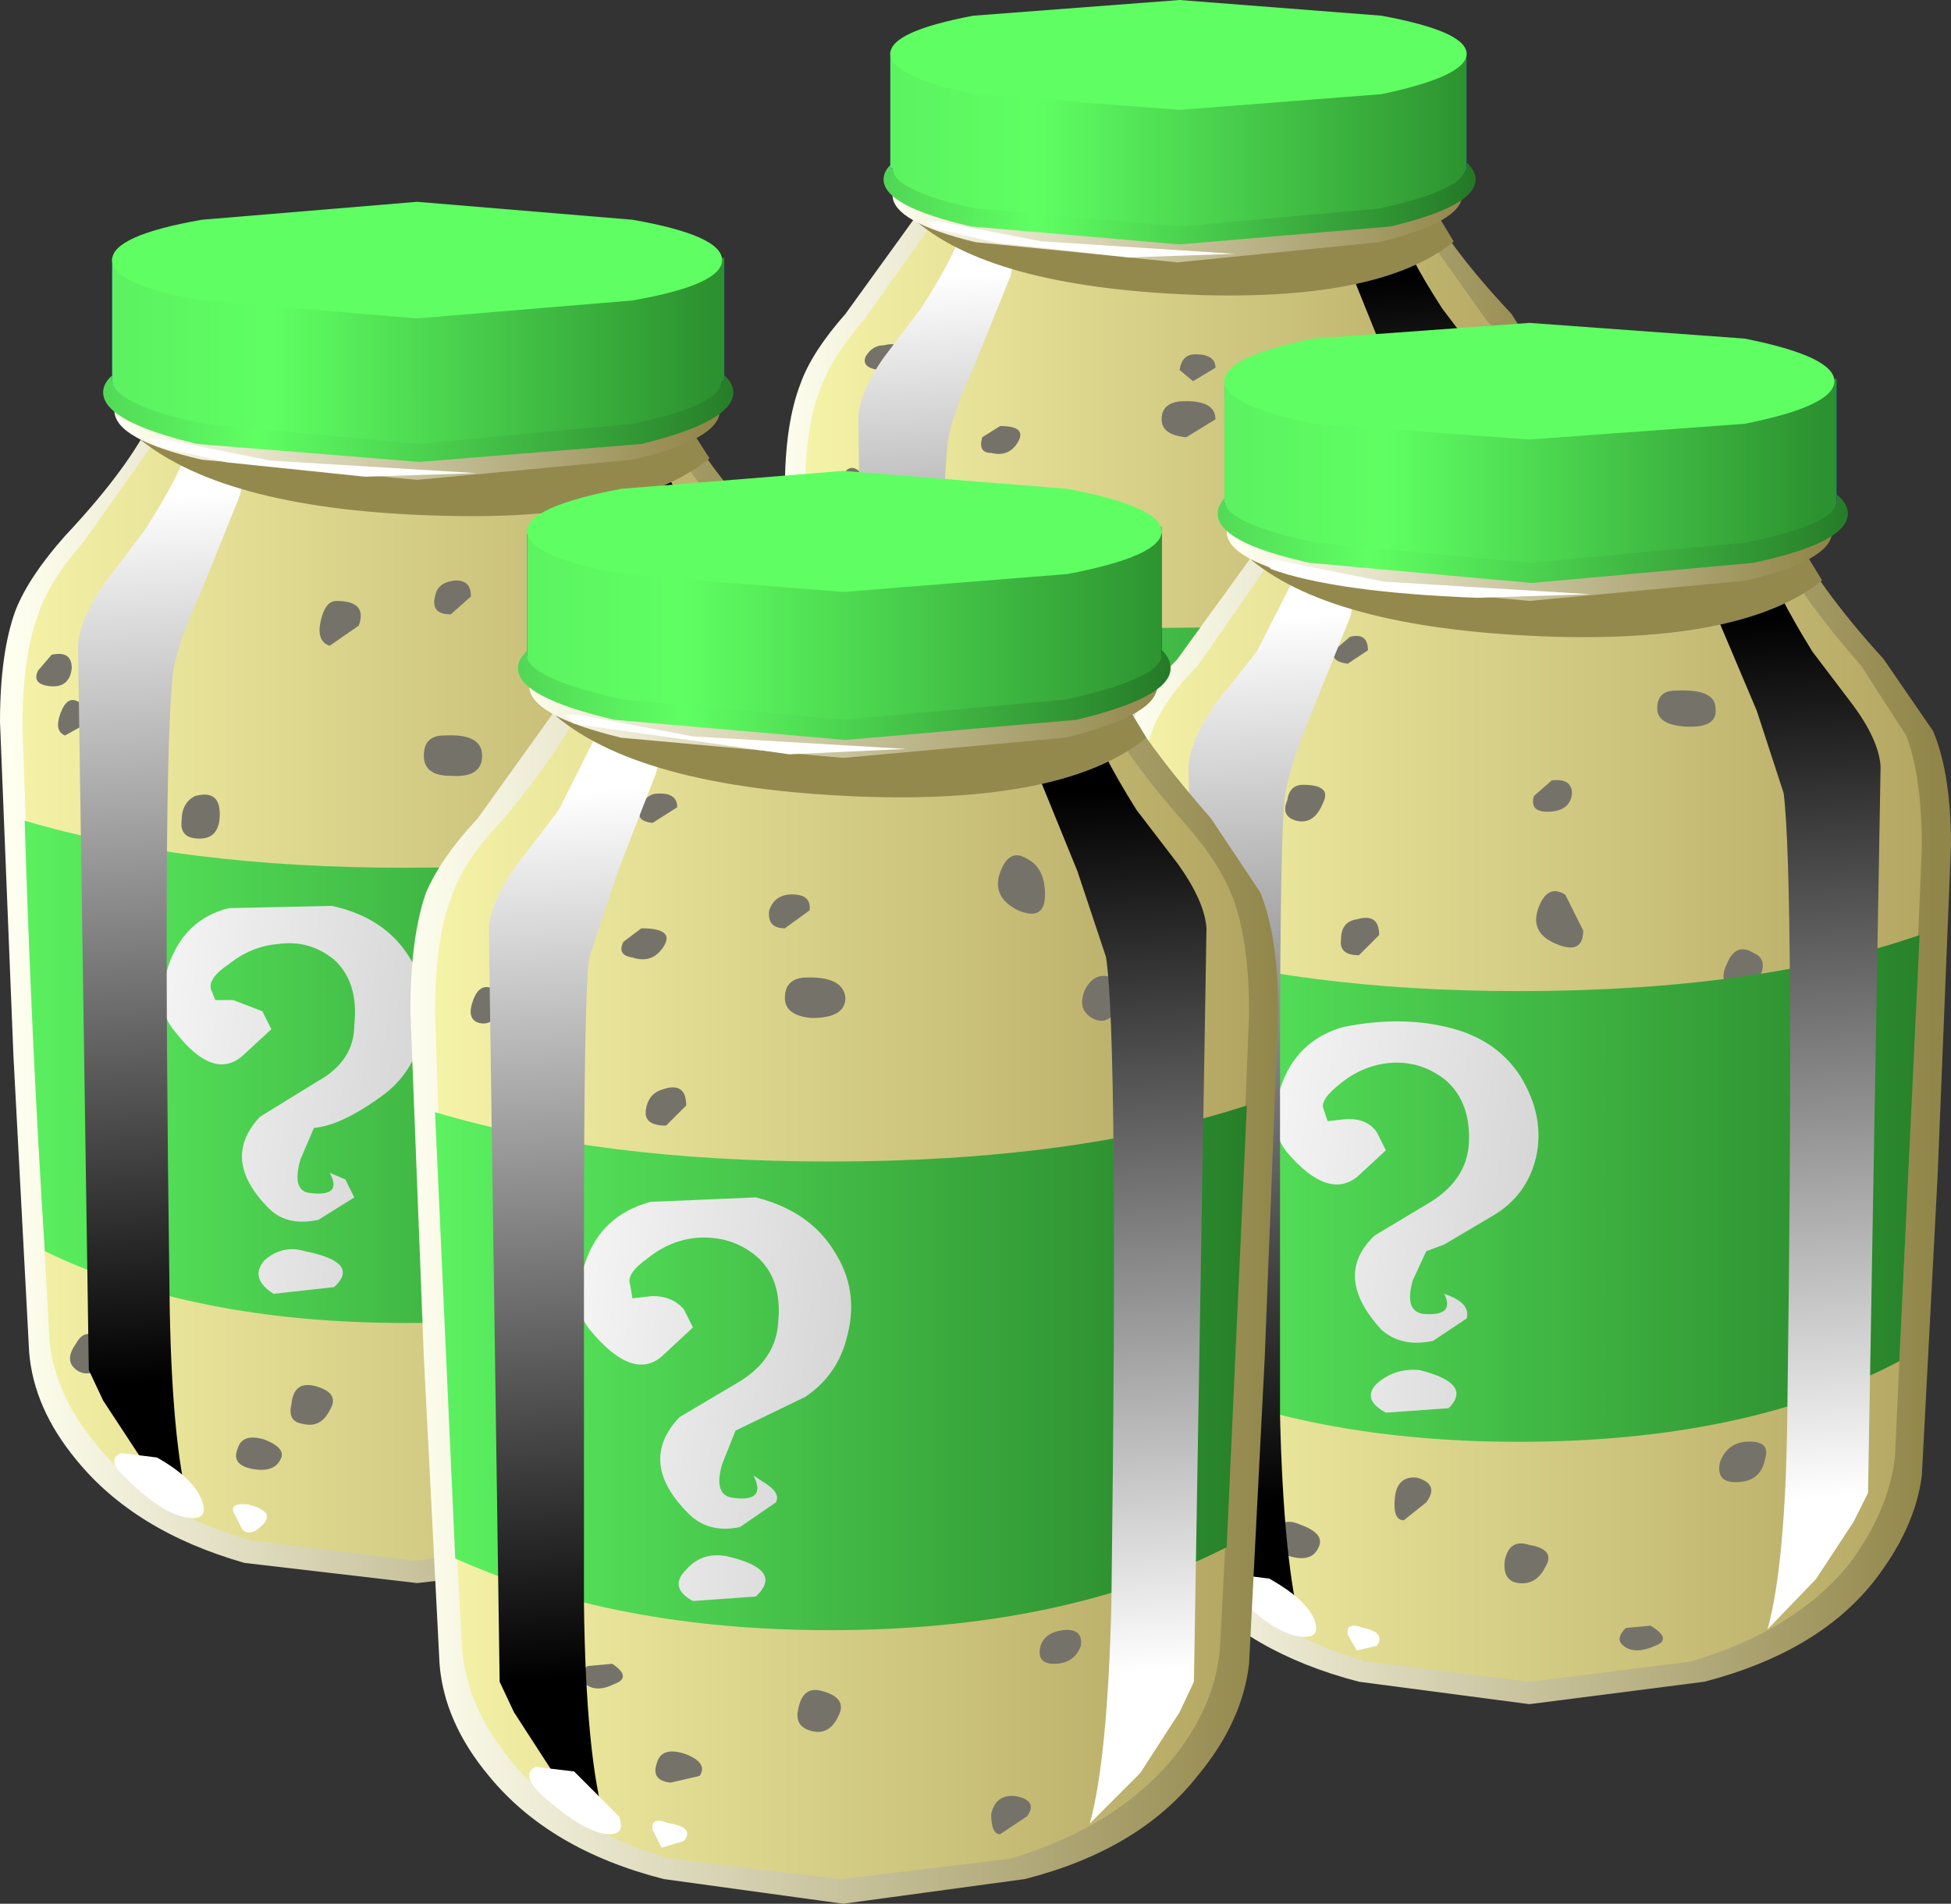 <?xml version="1.0" encoding="UTF-8" standalone="no"?>
<svg xmlns:xlink="http://www.w3.org/1999/xlink" height="42.45px" width="43.5px" xmlns="http://www.w3.org/2000/svg">
  <rect width="100%" height="100%" fill="#333333" stroke="none"/>
  <g transform="matrix(1.0, 0.0, 0.0, 1.0, 0.0, 0.0)">
    <use height="24.65" transform="matrix(1.0, 0.0, 0.0, 1.0, 17.5, 4.3)" width="17.55" xlink:href="#shape0"/>
    <use height="28.55" transform="matrix(0.8, 0.0, 0.0, 0.8, 19.14, 4.55)" width="4.75" xlink:href="#sprite0"/>
    <use height="28.55" transform="matrix(0.8, 0.0, 0.0, 0.8, 29.75, 4.55)" width="4.75" xlink:href="#sprite1"/>
    <use height="2.85" transform="matrix(0.8, 0.0, 0.0, 0.8, 20.45, 4.3)" width="14.95" xlink:href="#sprite2"/>
    <use height="5.85" transform="matrix(1.0, 0.0, 0.0, 1.0, 19.7, 0.0)" width="13.2" xlink:href="#shape4"/>
    <use height="1.1" transform="matrix(0.8, 0.0, 0.0, 0.8, 20.65, 4.9)" width="8.6" xlink:href="#sprite3"/>
    <use height="26.2" transform="matrix(1.0, 0.0, 0.0, 1.0, 0.0, 9.1)" width="23.1" xlink:href="#shape6"/>
    <use height="30.35" transform="matrix(0.8, 0.0, 0.0, 0.8, 1.74, 9.35)" width="5.05" xlink:href="#sprite4"/>
    <use height="30.35" transform="matrix(0.8, 0.0, 0.0, 0.8, 13.05, 9.35)" width="5.05" xlink:href="#sprite5"/>
    <use height="3.0" transform="matrix(0.8, 0.0, 0.0, 0.8, 3.1, 9.1)" width="15.9" xlink:href="#sprite6"/>
    <use height="6.2" transform="matrix(1.0, 0.0, 0.0, 1.0, 2.3, 4.5)" width="14.05" xlink:href="#shape8"/>
    <use height="1.15" transform="matrix(0.8, 0.0, 0.0, 0.8, 3.3, 9.75)" width="9.15" xlink:href="#sprite7"/>
    <use height="26.2" transform="matrix(1.0, 0.0, 0.0, 1.0, 2.55, 11.8)" width="40.95" xlink:href="#shape10"/>
    <use height="30.35" transform="matrix(0.8, 0.0, 0.0, 0.8, 26.5, 12.05)" width="5.05" xlink:href="#sprite8"/>
    <use height="30.35" transform="matrix(0.8, 0.0, 0.0, 0.8, 37.85, 12.05)" width="5.1" xlink:href="#sprite9"/>
    <use height="3.0" transform="matrix(0.8, 0.0, 0.0, 0.8, 27.9, 11.8)" width="15.9" xlink:href="#sprite10"/>
    <use height="6.2" transform="matrix(1.0, 0.0, 0.0, 1.0, 27.15, 7.2)" width="14.05" xlink:href="#shape13"/>
    <use height="1.15" transform="matrix(0.8, 0.0, 0.0, 0.8, 28.14, 12.45)" width="9.15" xlink:href="#sprite11"/>
    <use height="27.2" transform="matrix(1.0, 0.0, 0.0, 1.0, 9.15, 15.25)" width="21.6" xlink:href="#shape15"/>
    <use height="31.45" transform="matrix(0.8, 0.0, 0.0, 0.8, 10.9, 15.5)" width="5.25" xlink:href="#sprite12"/>
    <use height="31.45" transform="matrix(0.8, 0.0, 0.0, 0.8, 22.7, 15.5)" width="5.25" xlink:href="#sprite13"/>
    <use height="3.15" transform="matrix(0.8, 0.0, 0.0, 0.8, 12.4, 15.25)" width="16.45" xlink:href="#sprite14"/>
    <use height="6.4" transform="matrix(1.0, 0.0, 0.0, 1.0, 11.55, 10.5)" width="14.55" xlink:href="#shape18"/>
    <use height="1.2" transform="matrix(0.8, 0.0, 0.0, 0.8, 12.6, 15.9)" width="9.5" xlink:href="#sprite15"/>
    <use height="1.9" transform="matrix(1.0, 0.0, 0.0, 1.0, 11.8, 39.35)" width="3.5" xlink:href="#shape20"/>
  </g>
  <defs>
    <g id="shape0" transform="matrix(1.0, 0.0, 0.0, 1.0, -17.5, -4.3)">
      <path d="M33.7 7.0 L34.7 8.55 Q35.05 9.4 35.05 10.9 L34.8 17.9 34.45 24.15 Q34.35 25.3 33.45 26.4 32.25 27.9 29.9 28.5 L26.3 28.95 22.65 28.5 Q20.3 27.9 19.1 26.4 18.2 25.3 18.1 24.15 L17.75 17.9 17.5 10.9 Q17.5 9.45 17.85 8.55 18.1 7.85 18.85 7.0 L20.8 4.3 26.3 4.6 31.7 4.3 Q32.2 5.4 33.7 7.0" fill="url(#gradient0)" fill-rule="evenodd" stroke="none"/>
      <path d="M33.15 7.15 Q33.9 7.9 34.1 8.65 34.45 9.5 34.45 10.95 L34.2 17.75 33.9 23.8 Q33.8 24.95 32.95 26.0 31.8 27.5 29.65 28.1 L26.2 28.5 22.8 28.1 Q20.65 27.5 19.5 26.0 18.65 24.95 18.5 23.8 L18.2 17.75 17.95 10.95 Q17.95 9.5 18.3 8.65 18.55 7.95 19.25 7.15 L21.1 4.55 26.2 4.85 31.3 4.55 33.15 7.15" fill="url(#gradient1)" fill-rule="evenodd" stroke="none"/>
      <path d="M22.3 9.5 Q22.9 9.5 22.7 9.85 22.5 10.2 22.1 10.1 21.8 10.1 21.9 9.75 L22.3 9.5" fill="#757369" fill-rule="evenodd" stroke="none"/>
      <path d="M26.3 8.95 Q27.1 8.9 27.1 9.35 L26.45 9.75 Q25.9 9.7 25.9 9.35 25.9 9.0 26.3 8.95" fill="#757369" fill-rule="evenodd" stroke="none"/>
      <path d="M22.6 12.5 Q23.1 12.35 23.1 12.85 L22.65 13.3 Q22.25 13.3 22.3 12.9 22.3 12.6 22.6 12.5" fill="#757369" fill-rule="evenodd" stroke="none"/>
      <path d="M19.15 10.5 Q19.5 10.65 19.3 10.95 L18.9 11.2 Q18.65 11.1 18.75 10.7 18.9 10.3 19.15 10.5" fill="#757369" fill-rule="evenodd" stroke="none"/>
      <path d="M26.65 7.9 Q27.1 7.9 27.1 8.2 L26.6 8.5 26.3 8.25 Q26.35 7.9 26.65 7.9" fill="#757369" fill-rule="evenodd" stroke="none"/>
      <path d="M30.0 7.85 Q30.3 8.05 30.3 8.6 30.35 9.1 29.8 8.9 29.25 8.65 29.4 8.1 29.6 7.6 30.0 7.85" fill="#757369" fill-rule="evenodd" stroke="none"/>
      <path d="M31.75 10.3 Q32.1 10.45 31.85 10.85 31.6 11.3 31.3 11.1 31.0 10.9 31.2 10.5 31.35 10.1 31.75 10.3" fill="#757369" fill-rule="evenodd" stroke="none"/>
      <path d="M19.7 7.7 Q20.1 7.6 20.1 7.9 20.0 8.3 19.6 8.25 19.2 8.2 19.3 7.95 19.45 7.7 19.7 7.7" fill="#757369" fill-rule="evenodd" stroke="none"/>
      <path d="M21.55 24.1 Q22.05 24.4 21.65 24.6 L21.0 24.55 Q20.85 24.45 21.05 24.15 L21.55 24.1" fill="#757369" fill-rule="evenodd" stroke="none"/>
      <path d="M23.05 25.95 Q23.5 26.1 23.35 26.4 L22.75 26.55 Q22.3 26.5 22.5 26.15 22.6 25.85 23.05 25.95" fill="#757369" fill-rule="evenodd" stroke="none"/>
      <path d="M30.7 23.5 Q31.1 23.45 31.05 23.75 30.9 24.1 30.5 24.1 30.1 24.1 30.25 23.8 30.3 23.5 30.7 23.5" fill="#757369" fill-rule="evenodd" stroke="none"/>
      <path d="M32.5 24.8 Q32.9 24.75 32.7 25.1 L32.2 25.5 Q31.95 25.5 32.1 25.15 32.15 24.85 32.5 24.8" fill="#757369" fill-rule="evenodd" stroke="none"/>
      <path d="M29.75 26.85 Q30.25 26.9 30.0 27.25 L29.5 27.55 Q29.25 27.55 29.3 27.15 29.3 26.75 29.75 26.85" fill="#757369" fill-rule="evenodd" stroke="none"/>
      <path d="M25.85 24.7 Q26.4 24.8 26.2 25.15 26.0 25.55 25.6 25.5 25.25 25.45 25.35 25.05 25.45 24.6 25.85 24.7" fill="#757369" fill-rule="evenodd" stroke="none"/>
      <path d="M34.4 12.85 L34.0 21.8 Q30.75 23.5 26.0 23.5 21.6 23.5 18.45 22.0 L18.0 12.95 Q21.3 14.0 26.0 14.0 30.9 14.0 34.4 12.85" fill="url(#gradient2)" fill-rule="evenodd" stroke="none"/>
      <path d="M23.0 16.95 L23.2 17.35 22.6 17.9 Q21.95 18.45 21.15 17.4 20.75 16.9 21.05 16.0 21.3 15.05 22.3 14.8 L24.5 14.75 Q25.55 15.0 26.05 15.8 26.55 16.6 26.35 17.5 26.15 18.3 25.5 18.75 L24.5 19.3 24.1 19.45 23.8 20.1 Q23.6 20.75 24.05 20.8 24.7 20.85 24.45 20.35 25.05 20.5 24.9 20.9 24.8 21.2 24.2 21.35 23.55 21.5 23.15 21.1 22.1 20.05 22.95 19.15 L24.15 18.45 Q24.9 18.0 24.95 17.25 25.05 16.4 24.5 15.9 24.0 15.5 23.3 15.5 22.75 15.55 22.3 15.9 21.85 16.25 21.9 16.5 L22.0 16.75 22.4 16.7 Q22.85 16.7 23.0 16.95" fill="url(#gradient3)" fill-rule="evenodd" stroke="none"/>
      <path d="M23.9 22.0 Q25.1 22.25 24.5 22.75 L23.2 22.9 Q22.7 22.6 23.1 22.25 23.4 21.9 23.9 22.0" fill="url(#gradient4)" fill-rule="evenodd" stroke="none"/>
    </g>
    <linearGradient gradientTransform="matrix(0.011, 0.0, 0.0, -0.011, 26.3, 16.65)" gradientUnits="userSpaceOnUse" id="gradient0" spreadMethod="pad" x1="-819.2" x2="819.2">
      <stop offset="0.0" stop-color="#fffff0"/>
      <stop offset="1.0" stop-color="#918649"/>
    </linearGradient>
    <linearGradient gradientTransform="matrix(0.01, 0.0, 0.0, -0.01, 26.2, 16.5)" gradientUnits="userSpaceOnUse" id="gradient1" spreadMethod="pad" x1="-819.2" x2="819.2">
      <stop offset="0.0" stop-color="#f5f3a7"/>
      <stop offset="1.0" stop-color="#b3a662"/>
    </linearGradient>
    <linearGradient gradientTransform="matrix(0.01, 0.0, 0.0, -0.01, 26.2, 18.15)" gradientUnits="userSpaceOnUse" id="gradient2" spreadMethod="pad" x1="-819.2" x2="819.2">
      <stop offset="0.0" stop-color="#5cf261"/>
      <stop offset="1.0" stop-color="#278029"/>
    </linearGradient>
    <linearGradient gradientTransform="matrix(0.004, 5.0E-4, 5.0E-4, -0.004, 23.65, 18.0)" gradientUnits="userSpaceOnUse" id="gradient3" spreadMethod="pad" x1="-819.2" x2="819.2">
      <stop offset="0.0" stop-color="#f5f5f5"/>
      <stop offset="1.0" stop-color="#d4d4d4"/>
    </linearGradient>
    <linearGradient gradientTransform="matrix(0.004, 2.0E-4, 2.0E-4, -0.004, 23.35, 22.5)" gradientUnits="userSpaceOnUse" id="gradient4" spreadMethod="pad" x1="-819.2" x2="819.2">
      <stop offset="0.0" stop-color="#f5f5f5"/>
      <stop offset="1.0" stop-color="#d4d4d4"/>
    </linearGradient>
    <g id="sprite0" transform="matrix(1.0, 0.0, 0.0, 1.0, -0.05, 0.0)">
      <use height="30.35" transform="matrix(0.941, 0.0, 0.0, 0.941, 0.047, 0.0)" width="5.05" xlink:href="#shape1"/>
    </g>
    <g id="shape1" transform="matrix(1.0, 0.0, 0.0, 1.0, -0.05, 0.0)">
      <path d="M3.2 0.5 L5.1 0.0 4.55 2.15 3.5 4.75 Q2.8 6.3 2.7 7.05 2.4 9.5 2.6 24.4 2.65 28.5 3.15 30.35 L1.8 28.95 0.75 27.35 0.35 26.5 0.05 6.3 Q0.1 5.55 0.8 4.55 L1.9 3.1 Q3.0 1.4 3.2 0.5" fill="url(#gradient5)" fill-rule="evenodd" stroke="none"/>
    </g>
    <linearGradient gradientTransform="matrix(0.001, 0.015, 0.015, -0.001, 2.8, 14.45)" gradientUnits="userSpaceOnUse" id="gradient5" spreadMethod="pad" x1="-819.2" x2="819.2">
      <stop offset="0.0" stop-color="#ffffff"/>
      <stop offset="1.0" stop-color="#000000"/>
    </linearGradient>
    <g id="sprite1" transform="matrix(1.0, 0.0, 0.0, 1.0, 0.0, 0.0)">
      <use height="30.35" transform="matrix(0.941, 0.0, 0.0, 0.941, 0.0, 0.0)" width="5.05" xlink:href="#shape2"/>
    </g>
    <g id="shape2" transform="matrix(1.0, 0.0, 0.0, 1.0, 0.0, 0.0)">
      <path d="M1.85 0.5 Q2.1 1.4 3.2 3.1 L4.3 4.55 Q5.0 5.55 5.05 6.3 L4.75 26.5 4.35 27.35 3.3 28.95 1.95 30.35 Q2.45 28.5 2.5 24.4 2.7 9.2 2.35 7.05 L1.6 4.75 0.55 2.15 Q0.0 0.4 0.0 0.0 L1.85 0.5" fill="url(#gradient6)" fill-rule="evenodd" stroke="none"/>
    </g>
    <linearGradient gradientTransform="matrix(-0.001, -0.015, 0.015, -0.001, 2.3, 14.45)" gradientUnits="userSpaceOnUse" id="gradient6" spreadMethod="pad" x1="-819.2" x2="819.2">
      <stop offset="0.0" stop-color="#ffffff"/>
      <stop offset="1.0" stop-color="#000000"/>
    </linearGradient>
    <g id="sprite2" transform="matrix(1.0, 0.0, 0.0, 1.0, 0.0, 0.0)">
      <use height="3.15" transform="matrix(0.909, 0.0, 0.0, 0.905, 0.0, 0.0)" width="16.45" xlink:href="#shape3"/>
    </g>
    <g id="shape3" transform="matrix(1.0, 0.0, 0.0, 1.0, 0.0, 0.0)">
      <path d="M15.55 0.0 L16.45 1.5 Q14.25 3.3 8.75 3.15 2.45 2.95 0.0 0.9 L0.5 0.0 8.0 0.4 15.55 0.0" fill="#94894d" fill-rule="evenodd" stroke="none"/>
    </g>
    <g id="shape4" transform="matrix(1.0, 0.0, 0.0, 1.0, -19.7, 0.0)">
      <path d="M30.75 3.3 Q32.6 3.7 32.6 4.35 32.6 4.95 30.75 5.4 L26.25 5.85 21.75 5.4 Q19.9 4.95 19.9 4.35 19.9 3.7 21.75 3.3 L26.25 2.9 30.75 3.3" fill="url(#gradient7)" fill-rule="evenodd" stroke="none"/>
      <path d="M31.0 2.95 Q32.9 3.4 32.9 4.0 32.9 4.6 31.0 5.05 L26.3 5.45 21.65 5.05 Q19.7 4.6 19.7 4.0 19.7 3.4 21.65 2.95 L26.3 2.5 31.0 2.95" fill="url(#gradient8)" fill-rule="evenodd" stroke="none"/>
      <path d="M32.7 1.3 L32.7 3.75 Q32.65 4.2 30.75 4.5 L26.3 4.8 21.75 4.5 Q19.9 4.2 19.9 3.75 L19.85 3.75 19.85 1.3 32.7 1.3" fill="#0304d6" fill-rule="evenodd" stroke="none"/>
      <path d="M32.7 1.15 L32.7 3.75 Q32.6 4.25 30.75 4.65 L26.3 5.05 21.75 4.65 Q19.9 4.25 19.9 3.75 L19.85 3.75 19.85 1.15 32.7 1.15" fill="url(#gradient9)" fill-rule="evenodd" stroke="none"/>
      <path d="M30.8 0.35 Q32.7 0.7 32.7 1.2 32.7 1.7 30.8 2.1 L26.3 2.45 21.7 2.1 Q19.85 1.7 19.85 1.2 19.85 0.7 21.7 0.35 L26.3 0.0 30.8 0.35" fill="#5ffe63" fill-rule="evenodd" stroke="none"/>
    </g>
    <linearGradient gradientTransform="matrix(0.008, 0.0, 0.0, -0.008, 26.25, 4.35)" gradientUnits="userSpaceOnUse" id="gradient7" spreadMethod="pad" x1="-819.2" x2="819.2">
      <stop offset="0.0" stop-color="#fffff0"/>
      <stop offset="1.0" stop-color="#918649"/>
    </linearGradient>
    <linearGradient gradientTransform="matrix(0.008, 0.0, 0.0, -0.008, 26.3, 4.0)" gradientUnits="userSpaceOnUse" id="gradient8" spreadMethod="pad" x1="-819.2" x2="819.2">
      <stop offset="0.0" stop-color="#51d656"/>
      <stop offset="0.255" stop-color="#5fff63"/>
      <stop offset="1.0" stop-color="#247827"/>
    </linearGradient>
    <linearGradient gradientTransform="matrix(0.008, 0.0, 0.0, -0.008, 26.3, 3.1)" gradientUnits="userSpaceOnUse" id="gradient9" spreadMethod="pad" x1="-819.2" x2="819.2">
      <stop offset="0.0" stop-color="#5cf261"/>
      <stop offset="0.255" stop-color="#5fff63"/>
      <stop offset="1.0" stop-color="#2c912f"/>
    </linearGradient>
    <g id="sprite3" transform="matrix(1.0, 0.0, 0.0, 1.0, 0.0, 0.0)">
      <use height="1.1" transform="matrix(1.0, 0.0, 0.0, 1.0, 0.0, 0.0)" width="8.6" xlink:href="#shape5"/>
    </g>
    <g id="shape5" transform="matrix(1.0, 0.0, 0.0, 1.0, 0.0, 0.0)">
      <path d="M0.35 0.05 L3.2 0.6 8.6 0.95 5.65 1.05 2.0 0.65 0.25 0.25 0.0 0.05 0.35 0.05" fill="#ffffff" fill-rule="evenodd" stroke="none"/>
    </g>
    <g id="shape6" transform="matrix(1.0, 0.0, 0.0, 1.0, 0.0, -9.1)">
      <path d="M20.8 26.35 L21.7 27.25 Q21.85 27.6 21.5 27.6 21.05 27.6 20.1 26.75 19.7 26.4 20.05 26.25 L20.8 26.35" fill="#ffffff" fill-rule="evenodd" stroke="none"/>
      <path d="M22.7 27.35 Q23.25 27.5 23.05 27.7 L22.6 27.9 22.4 27.5 Q22.35 27.25 22.7 27.35" fill="#ffffff" fill-rule="evenodd" stroke="none"/>
      <path d="M17.2 11.95 L18.3 13.6 Q18.65 14.55 18.65 16.1 L18.35 23.55 18.0 30.15 Q17.9 31.4 16.9 32.55 15.65 34.15 13.2 34.85 L9.3 35.3 5.45 34.85 Q3.0 34.15 1.7 32.55 0.75 31.4 0.65 30.15 L0.3 23.55 0.0 16.1 Q0.0 14.55 0.35 13.6 0.65 12.85 1.45 11.95 3.0 10.3 3.5 9.1 L9.3 9.45 15.1 9.1 Q15.65 10.3 17.2 11.95" fill="url(#gradient10)" fill-rule="evenodd" stroke="none"/>
      <path d="M16.65 12.1 L17.7 13.7 18.0 16.2 17.75 23.4 17.4 29.85 Q17.3 31.05 16.4 32.15 15.2 33.7 12.9 34.35 L9.25 34.8 5.6 34.35 Q3.3 33.7 2.1 32.15 1.2 31.05 1.1 29.85 L0.75 23.4 0.5 16.2 Q0.5 14.65 0.85 13.7 1.1 12.95 1.85 12.1 L3.8 9.35 9.25 9.65 14.7 9.35 Q15.3 10.55 16.65 12.1" fill="url(#gradient11)" fill-rule="evenodd" stroke="none"/>
      <path d="M7.5 13.4 Q8.2 13.4 8.0 13.95 L7.35 14.4 Q7.05 14.3 7.15 13.85 7.25 13.4 7.5 13.4" fill="#757369" fill-rule="evenodd" stroke="none"/>
      <path d="M9.9 16.4 Q10.75 16.35 10.75 16.85 10.75 17.35 10.05 17.3 9.45 17.3 9.45 16.85 9.45 16.4 9.9 16.4" fill="#757369" fill-rule="evenodd" stroke="none"/>
      <path d="M4.35 17.75 Q4.9 17.6 4.9 18.15 4.9 18.7 4.45 18.7 4.0 18.7 4.05 18.3 4.05 17.9 4.35 17.75" fill="#757369" fill-rule="evenodd" stroke="none"/>
      <path d="M1.75 15.65 Q2.15 15.85 1.9 16.15 L1.45 16.4 Q1.2 16.3 1.35 15.9 1.5 15.5 1.75 15.65" fill="#757369" fill-rule="evenodd" stroke="none"/>
      <path d="M10.1 12.95 Q10.5 12.9 10.5 13.3 L10.05 13.7 Q9.6 13.7 9.7 13.3 9.75 13.0 10.1 12.95" fill="#757369" fill-rule="evenodd" stroke="none"/>
      <path d="M13.3 12.9 Q13.65 13.1 13.65 13.7 13.65 14.25 13.1 13.95 12.5 13.7 12.65 13.1 12.85 12.6 13.3 12.9" fill="#757369" fill-rule="evenodd" stroke="none"/>
      <path d="M15.15 15.45 Q15.5 15.65 15.25 16.05 15.0 16.5 14.7 16.3 14.3 16.1 14.5 15.7 14.7 15.2 15.15 15.45" fill="#757369" fill-rule="evenodd" stroke="none"/>
      <path d="M1.15 14.6 Q1.6 14.5 1.6 14.9 1.55 15.35 1.1 15.3 0.7 15.25 0.85 14.95 L1.15 14.6" fill="#757369" fill-rule="evenodd" stroke="none"/>
      <path d="M2.2 29.85 Q2.7 30.3 2.3 30.5 1.9 30.75 1.65 30.5 1.45 30.3 1.7 29.95 1.9 29.6 2.2 29.85" fill="#757369" fill-rule="evenodd" stroke="none"/>
      <path d="M5.9 32.1 Q6.4 32.3 6.25 32.55 6.1 32.85 5.6 32.75 5.15 32.65 5.3 32.3 5.4 31.95 5.9 32.1" fill="#757369" fill-rule="evenodd" stroke="none"/>
      <path d="M14.0 29.45 Q14.5 29.4 14.35 29.8 14.3 30.15 13.85 30.15 13.45 30.15 13.55 29.85 13.65 29.5 14.0 29.45" fill="#757369" fill-rule="evenodd" stroke="none"/>
      <path d="M15.9 30.9 Q16.3 30.85 16.1 31.2 L15.65 31.6 Q15.4 31.6 15.5 31.25 15.6 30.9 15.9 30.9" fill="#757369" fill-rule="evenodd" stroke="none"/>
      <path d="M13.0 33.05 Q13.5 33.1 13.25 33.5 L12.7 33.8 Q12.5 33.8 12.5 33.35 12.55 32.95 13.0 33.05" fill="#757369" fill-rule="evenodd" stroke="none"/>
      <path d="M7.0 30.9 Q7.6 31.05 7.35 31.45 7.15 31.85 6.75 31.75 6.4 31.7 6.5 31.3 6.55 30.8 7.0 30.9" fill="#757369" fill-rule="evenodd" stroke="none"/>
      <path d="M0.55 18.3 Q4.1 19.35 9.05 19.35 14.55 19.35 17.95 18.15 L17.5 27.7 Q14.0 29.5 9.05 29.5 4.3 29.5 1.0 27.9 0.7 23.25 0.55 18.3" fill="url(#gradient12)" fill-rule="evenodd" stroke="none"/>
      <path d="M8.5 24.45 Q7.6 25.1 7.0 25.15 L6.7 25.85 Q6.5 26.55 6.9 26.6 7.65 26.7 7.35 26.15 L7.7 26.3 7.9 26.7 7.1 27.2 Q6.4 27.35 6.0 26.95 4.9 25.85 5.8 24.9 L7.1 24.1 Q7.9 23.65 7.9 22.85 8.0 21.9 7.45 21.4 6.9 20.95 6.2 21.05 5.6 21.1 5.1 21.5 4.65 21.8 4.7 22.05 L4.8 22.3 5.2 22.3 5.85 22.55 6.05 22.95 5.4 23.55 Q4.75 24.1 3.9 23.0 3.45 22.5 3.75 21.55 4.1 20.5 5.1 20.25 L7.4 20.2 Q8.55 20.45 9.1 21.3 9.65 22.15 9.4 23.1 9.2 23.95 8.5 24.45" fill="url(#gradient13)" fill-rule="evenodd" stroke="none"/>
      <path d="M6.8 27.9 Q8.05 28.15 7.45 28.7 L6.1 28.85 Q5.55 28.5 5.9 28.1 6.3 27.75 6.8 27.9" fill="url(#gradient14)" fill-rule="evenodd" stroke="none"/>
    </g>
    <linearGradient gradientTransform="matrix(0.011, 0.0, 0.0, -0.011, 9.3, 22.2)" gradientUnits="userSpaceOnUse" id="gradient10" spreadMethod="pad" x1="-819.2" x2="819.2">
      <stop offset="0.0" stop-color="#fffff0"/>
      <stop offset="1.0" stop-color="#918649"/>
    </linearGradient>
    <linearGradient gradientTransform="matrix(0.011, 0.0, 0.0, -0.011, 9.25, 22.1)" gradientUnits="userSpaceOnUse" id="gradient11" spreadMethod="pad" x1="-819.2" x2="819.2">
      <stop offset="0.0" stop-color="#f5f3a7"/>
      <stop offset="1.0" stop-color="#b3a662"/>
    </linearGradient>
    <linearGradient gradientTransform="matrix(0.011, 0.0, 0.0, -0.011, 9.25, 23.8)" gradientUnits="userSpaceOnUse" id="gradient12" spreadMethod="pad" x1="-819.2" x2="819.2">
      <stop offset="0.0" stop-color="#5cf261"/>
      <stop offset="1.0" stop-color="#278029"/>
    </linearGradient>
    <linearGradient gradientTransform="matrix(0.004, 5.0E-4, 5.0E-4, -0.004, 6.5, 23.65)" gradientUnits="userSpaceOnUse" id="gradient13" spreadMethod="pad" x1="-819.2" x2="819.2">
      <stop offset="0.0" stop-color="#f5f5f5"/>
      <stop offset="1.0" stop-color="#d4d4d4"/>
    </linearGradient>
    <linearGradient gradientTransform="matrix(0.004, 2.0E-4, 2.0E-4, -0.004, 6.2, 28.4)" gradientUnits="userSpaceOnUse" id="gradient14" spreadMethod="pad" x1="-819.2" x2="819.2">
      <stop offset="0.0" stop-color="#f5f5f5"/>
      <stop offset="1.0" stop-color="#d4d4d4"/>
    </linearGradient>
    <g id="sprite4" transform="matrix(1.0, 0.0, 0.0, 1.0, -0.05, 0.0)">
      <use height="30.35" transform="matrix(1.0, 0.0, 0.0, 1.0, 0.05, 0.0)" width="5.05" xlink:href="#shape1"/>
    </g>
    <g id="sprite5" transform="matrix(1.0, 0.0, 0.0, 1.0, 0.0, 0.0)">
      <use height="30.35" transform="matrix(1.0, 0.0, 0.0, 1.0, 0.0, 0.0)" width="5.05" xlink:href="#shape2"/>
    </g>
    <g id="sprite6" transform="matrix(1.0, 0.0, 0.0, 1.0, 0.0, 0.0)">
      <use height="3.0" transform="matrix(1.0, 0.0, 0.0, 1.0, 0.0, 0.0)" width="15.9" xlink:href="#shape7"/>
    </g>
    <g id="shape7" transform="matrix(1.0, 0.0, 0.0, 1.0, 0.0, 0.0)">
      <path d="M15.0 0.0 L15.9 1.4 Q13.75 3.15 8.45 3.0 2.45 2.85 0.0 0.85 L0.5 0.0 7.75 0.4 15.0 0.0" fill="#94894d" fill-rule="evenodd" stroke="none"/>
    </g>
    <g id="shape8" transform="matrix(1.0, 0.0, 0.0, 1.0, -2.3, -4.5)">
      <path d="M16.05 9.15 Q16.05 9.8 14.1 10.25 L9.3 10.7 4.5 10.25 Q2.55 9.8 2.55 9.15 2.55 8.5 4.5 8.05 L9.3 7.55 14.1 8.05 Q16.05 8.5 16.05 9.15" fill="url(#gradient15)" fill-rule="evenodd" stroke="none"/>
      <path d="M16.35 8.75 Q16.35 9.4 14.3 9.9 L9.35 10.3 4.4 9.9 Q2.3 9.4 2.3 8.75 2.3 8.1 4.4 7.7 L9.35 7.2 14.3 7.7 Q16.35 8.1 16.35 8.75" fill="url(#gradient16)" fill-rule="evenodd" stroke="none"/>
      <path d="M16.15 5.9 L16.15 8.5 16.1 8.5 Q16.1 8.95 14.1 9.3 L9.3 9.6 4.55 9.3 Q2.6 8.95 2.5 8.5 L2.5 5.9 16.15 5.9" fill="#0304d6" fill-rule="evenodd" stroke="none"/>
      <path d="M16.15 5.75 L16.15 8.5 16.1 8.5 Q16.05 9.05 14.1 9.45 L9.3 9.9 4.55 9.45 Q2.6 9.05 2.5 8.5 L2.5 5.75 16.15 5.75" fill="url(#gradient17)" fill-rule="evenodd" stroke="none"/>
      <path d="M16.1 5.8 Q16.1 6.35 14.1 6.7 L9.3 7.1 4.5 6.7 Q2.5 6.35 2.5 5.8 2.5 5.25 4.5 4.9 L9.3 4.5 14.1 4.9 Q16.1 5.25 16.1 5.8" fill="#5ffe63" fill-rule="evenodd" stroke="none"/>
    </g>
    <linearGradient gradientTransform="matrix(0.008, 0.0, 0.0, -0.008, 9.3, 9.15)" gradientUnits="userSpaceOnUse" id="gradient15" spreadMethod="pad" x1="-819.2" x2="819.2">
      <stop offset="0.0" stop-color="#fffff0"/>
      <stop offset="1.0" stop-color="#918649"/>
    </linearGradient>
    <linearGradient gradientTransform="matrix(0.009, 0.0, 0.0, -0.009, 9.35, 8.75)" gradientUnits="userSpaceOnUse" id="gradient16" spreadMethod="pad" x1="-819.2" x2="819.2">
      <stop offset="0.0" stop-color="#51d656"/>
      <stop offset="0.255" stop-color="#5fff63"/>
      <stop offset="1.0" stop-color="#247827"/>
    </linearGradient>
    <linearGradient gradientTransform="matrix(0.008, 0.0, 0.0, -0.008, 9.3, 7.8)" gradientUnits="userSpaceOnUse" id="gradient17" spreadMethod="pad" x1="-819.2" x2="819.2">
      <stop offset="0.0" stop-color="#5cf261"/>
      <stop offset="0.255" stop-color="#5fff63"/>
      <stop offset="1.0" stop-color="#2c912f"/>
    </linearGradient>
    <g id="sprite7" transform="matrix(1.0, 0.0, 0.0, 1.0, 0.0, 0.0)">
      <use height="1.15" transform="matrix(1.0, 0.0, 0.0, 1.0, 0.0, 0.0)" width="9.15" xlink:href="#shape9"/>
    </g>
    <g id="shape9" transform="matrix(1.0, 0.0, 0.0, 1.0, 0.0, 0.0)">
      <path d="M0.4 0.05 L3.4 0.65 9.15 1.0 6.05 1.1 2.2 0.7 0.25 0.25 0.05 0.05 0.4 0.05" fill="#ffffff" fill-rule="evenodd" stroke="none"/>
    </g>
    <g id="shape10" transform="matrix(1.0, 0.0, 0.0, 1.0, -2.55, -11.8)">
      <path d="M3.5 32.5 Q4.3 32.95 4.5 33.45 4.65 33.85 4.3 33.85 3.7 33.85 2.8 32.95 2.35 32.55 2.7 32.4 L3.5 32.5" fill="#ffffff" fill-rule="evenodd" stroke="none"/>
      <path d="M5.55 33.55 Q6.1 33.7 5.9 33.95 5.6 34.3 5.4 34.1 L5.2 33.7 Q5.15 33.5 5.55 33.55" fill="#ffffff" fill-rule="evenodd" stroke="none"/>
      <path d="M43.1 16.3 Q43.5 17.25 43.5 18.85 L43.2 26.25 42.85 32.9 Q42.7 34.1 41.75 35.3 40.5 36.85 38.0 37.5 L34.1 38.0 30.3 37.5 Q27.8 36.85 26.5 35.3 25.55 34.1 25.45 32.9 L25.1 26.25 24.8 18.85 Q24.8 17.25 25.15 16.3 25.45 15.5 26.25 14.7 L28.35 11.8 34.1 12.1 39.9 11.8 Q40.5 13.05 42.0 14.7 L43.1 16.3" fill="url(#gradient18)" fill-rule="evenodd" stroke="none"/>
      <path d="M42.5 16.4 Q42.85 17.3 42.85 18.9 L42.55 26.1 42.25 32.5 Q42.1 33.7 41.25 34.85 40.05 36.35 37.7 37.05 L34.1 37.5 30.45 37.05 Q28.1 36.35 26.9 34.85 26.0 33.7 25.9 32.5 L25.55 26.1 25.3 18.9 Q25.3 17.3 25.65 16.4 25.9 15.65 26.7 14.85 L28.65 12.05 34.1 12.35 39.5 12.05 Q40.1 13.25 41.5 14.85 L42.5 16.4" fill="url(#gradient19)" fill-rule="evenodd" stroke="none"/>
      <path d="M29.05 17.5 Q29.7 17.5 29.5 17.9 29.3 18.4 28.9 18.3 28.55 18.2 28.7 17.85 28.75 17.5 29.05 17.5" fill="#757369" fill-rule="evenodd" stroke="none"/>
      <path d="M37.35 15.4 Q38.25 15.35 38.25 15.8 38.3 16.25 37.55 16.2 36.95 16.15 36.95 15.8 36.95 15.4 37.35 15.4" fill="#757369" fill-rule="evenodd" stroke="none"/>
      <path d="M30.25 20.5 Q30.75 20.35 30.75 20.85 L30.3 21.3 Q29.85 21.3 29.9 20.95 29.9 20.55 30.25 20.5" fill="#757369" fill-rule="evenodd" stroke="none"/>
      <path d="M26.6 18.3 Q26.95 18.5 26.75 18.85 26.55 19.2 26.3 19.1 26.0 19.0 26.15 18.6 26.3 18.15 26.6 18.3" fill="#757369" fill-rule="evenodd" stroke="none"/>
      <path d="M34.6 17.4 Q35.05 17.35 35.05 17.7 35.0 18.1 34.5 18.1 34.1 18.1 34.2 17.75 L34.6 17.4" fill="#757369" fill-rule="evenodd" stroke="none"/>
      <path d="M34.9 19.95 L35.3 20.75 Q35.3 21.3 34.7 21.05 34.1 20.8 34.3 20.25 34.5 19.7 34.9 19.95" fill="#757369" fill-rule="evenodd" stroke="none"/>
      <path d="M39.1 21.25 Q39.45 21.4 39.2 21.85 38.95 22.3 38.65 22.1 38.3 21.9 38.5 21.5 38.7 21.0 39.1 21.25" fill="#757369" fill-rule="evenodd" stroke="none"/>
      <path d="M30.1 14.2 Q30.5 14.1 30.5 14.5 L30.05 14.8 Q29.65 14.75 29.75 14.5 L30.1 14.2" fill="#757369" fill-rule="evenodd" stroke="none"/>
      <path d="M36.8 36.25 Q37.3 36.55 36.9 36.7 36.45 36.9 36.2 36.7 36.0 36.55 36.25 36.3 L36.8 36.25" fill="#757369" fill-rule="evenodd" stroke="none"/>
      <path d="M29.0 34.0 Q29.55 34.2 29.4 34.5 29.25 34.85 28.75 34.7 28.3 34.55 28.45 34.2 28.55 33.8 29.0 34.0" fill="#757369" fill-rule="evenodd" stroke="none"/>
      <path d="M38.9 32.15 Q39.5 32.1 39.35 32.55 39.25 33.05 38.7 33.05 38.25 33.05 38.35 32.6 38.5 32.2 38.9 32.15" fill="#757369" fill-rule="evenodd" stroke="none"/>
      <path d="M40.75 33.55 Q41.15 33.5 40.95 33.9 L40.45 34.3 Q40.2 34.3 40.3 33.9 L40.75 33.55" fill="#757369" fill-rule="evenodd" stroke="none"/>
      <path d="M31.6 32.95 Q32.1 33.1 31.8 33.5 L31.3 33.9 Q31.05 33.9 31.1 33.4 31.15 32.9 31.6 32.95" fill="#757369" fill-rule="evenodd" stroke="none"/>
      <path d="M34.1 34.45 Q34.7 34.55 34.45 34.95 34.25 35.35 33.85 35.3 33.5 35.25 33.55 34.8 33.65 34.3 34.1 34.45" fill="#757369" fill-rule="evenodd" stroke="none"/>
      <path d="M33.85 22.1 Q39.2 22.1 42.8 20.85 L42.35 30.35 Q38.95 32.15 33.85 32.15 29.2 32.15 25.8 30.6 L25.35 21.0 Q29.0 22.1 33.85 22.1" fill="url(#gradient20)" fill-rule="evenodd" stroke="none"/>
      <path d="M33.3 27.1 L32.2 27.75 31.8 27.9 31.5 28.55 Q31.3 29.25 31.75 29.3 32.45 29.35 32.2 28.85 32.8 29.05 32.7 29.4 L31.95 29.9 Q31.25 30.05 30.8 29.65 29.7 28.45 30.65 27.55 L31.9 26.8 Q32.7 26.3 32.75 25.5 32.8 24.6 32.25 24.1 31.7 23.65 31.0 23.7 30.4 23.75 29.9 24.15 29.45 24.5 29.5 24.7 L29.6 25.0 30.05 24.95 Q30.5 24.95 30.7 25.25 L30.9 25.65 30.25 26.25 Q29.6 26.75 28.7 25.7 28.25 25.15 28.55 24.25 28.9 23.2 29.95 22.9 31.2 22.65 32.25 22.9 33.35 23.15 33.9 24.0 34.45 24.9 34.25 25.8 34.05 26.65 33.3 27.1" fill="url(#gradient21)" fill-rule="evenodd" stroke="none"/>
      <path d="M32.3 31.4 L30.9 31.5 Q30.35 31.2 30.7 30.85 31.1 30.5 31.65 30.55 32.85 30.85 32.3 31.4" fill="url(#gradient22)" fill-rule="evenodd" stroke="none"/>
    </g>
    <linearGradient gradientTransform="matrix(0.011, 0.0, 0.0, -0.011, 34.1, 24.9)" gradientUnits="userSpaceOnUse" id="gradient18" spreadMethod="pad" x1="-819.2" x2="819.2">
      <stop offset="0.0" stop-color="#fffff0"/>
      <stop offset="1.0" stop-color="#918649"/>
    </linearGradient>
    <linearGradient gradientTransform="matrix(0.011, 0.0, 0.0, -0.011, 34.1, 24.8)" gradientUnits="userSpaceOnUse" id="gradient19" spreadMethod="pad" x1="-819.2" x2="819.2">
      <stop offset="0.0" stop-color="#f5f3a7"/>
      <stop offset="1.0" stop-color="#b3a662"/>
    </linearGradient>
    <linearGradient gradientTransform="matrix(0.011, 0.0, 0.0, -0.011, 34.1, 26.5)" gradientUnits="userSpaceOnUse" id="gradient20" spreadMethod="pad" x1="-819.2" x2="819.2">
      <stop offset="0.0" stop-color="#5cf261"/>
      <stop offset="1.0" stop-color="#278029"/>
    </linearGradient>
    <linearGradient gradientTransform="matrix(0.004, 5.0E-4, 5.0E-4, -0.004, 31.35, 26.3)" gradientUnits="userSpaceOnUse" id="gradient21" spreadMethod="pad" x1="-819.2" x2="819.2">
      <stop offset="0.0" stop-color="#f5f5f5"/>
      <stop offset="1.0" stop-color="#d4d4d4"/>
    </linearGradient>
    <linearGradient gradientTransform="matrix(0.004, 2.0E-4, 2.0E-4, -0.004, 31.05, 31.1)" gradientUnits="userSpaceOnUse" id="gradient22" spreadMethod="pad" x1="-819.2" x2="819.2">
      <stop offset="0.0" stop-color="#f5f5f5"/>
      <stop offset="1.0" stop-color="#d4d4d4"/>
    </linearGradient>
    <g id="sprite8" transform="matrix(1.0, 0.0, 0.0, 1.0, 0.0, 0.0)">
      <use height="30.35" transform="matrix(1.0, 0.0, 0.0, 1.0, 0.0, 0.0)" width="5.05" xlink:href="#shape11"/>
    </g>
    <g id="shape11" transform="matrix(1.0, 0.0, 0.0, 1.0, 0.0, 0.0)">
      <path d="M0.0 6.3 Q0.05 5.55 0.75 4.55 L1.9 3.1 3.2 0.55 5.05 0.0 4.5 2.15 3.45 4.75 Q2.8 6.35 2.7 7.05 2.55 7.9 2.55 14.65 L2.55 24.4 Q2.65 28.55 3.15 30.35 L1.75 28.95 0.7 27.35 0.3 26.55 0.0 6.3" fill="url(#gradient23)" fill-rule="evenodd" stroke="none"/>
    </g>
    <linearGradient gradientTransform="matrix(0.001, 0.015, 0.015, -0.001, 2.8, 14.45)" gradientUnits="userSpaceOnUse" id="gradient23" spreadMethod="pad" x1="-819.2" x2="819.2">
      <stop offset="0.0" stop-color="#ffffff"/>
      <stop offset="1.0" stop-color="#000000"/>
    </linearGradient>
    <g id="sprite9" transform="matrix(1.0, 0.0, 0.0, 1.0, 0.0, 0.0)">
      <use height="30.35" transform="matrix(1.0, 0.0, 0.0, 1.0, 0.0, 0.0)" width="5.1" xlink:href="#shape12"/>
    </g>
    <g id="shape12" transform="matrix(1.0, 0.0, 0.0, 1.0, 0.0, 0.0)">
      <path d="M1.9 0.55 Q2.15 1.4 3.2 3.1 L4.3 4.55 Q5.05 5.55 5.1 6.3 L4.75 26.55 4.35 27.35 3.3 28.95 1.95 30.35 Q2.45 28.55 2.5 24.4 2.7 9.5 2.4 7.05 L1.65 4.75 0.55 2.15 Q0.0 0.4 0.0 0.0 L1.9 0.55" fill="url(#gradient24)" fill-rule="evenodd" stroke="none"/>
    </g>
    <linearGradient gradientTransform="matrix(-0.001, -0.015, 0.015, -0.001, 2.3, 14.45)" gradientUnits="userSpaceOnUse" id="gradient24" spreadMethod="pad" x1="-819.2" x2="819.2">
      <stop offset="0.0" stop-color="#ffffff"/>
      <stop offset="1.0" stop-color="#000000"/>
    </linearGradient>
    <g id="sprite10" transform="matrix(1.0, 0.0, 0.0, 1.0, 0.0, 0.0)">
      <use height="3.15" transform="matrix(0.967, 0.0, 0.0, 0.952, 0.0, 0.0)" width="16.45" xlink:href="#shape3"/>
    </g>
    <g id="shape13" transform="matrix(1.0, 0.0, 0.0, 1.0, -27.15, -7.2)">
      <path d="M40.85 11.85 Q40.85 12.5 38.9 12.95 L34.1 13.4 29.35 12.95 Q27.35 12.5 27.35 11.85 27.35 11.2 29.35 10.7 L34.1 10.25 38.9 10.7 Q40.85 11.2 40.85 11.85" fill="url(#gradient25)" fill-rule="evenodd" stroke="none"/>
      <path d="M41.2 11.45 Q41.2 12.1 39.1 12.55 L34.15 13.0 29.2 12.55 Q27.15 12.1 27.15 11.45 27.15 10.8 29.2 10.35 L34.15 9.9 39.1 10.35 Q41.2 10.8 41.2 11.45" fill="url(#gradient26)" fill-rule="evenodd" stroke="none"/>
      <path d="M40.95 8.6 L40.95 11.2 Q40.9 11.65 38.9 11.95 L34.1 12.3 29.35 11.95 Q27.4 11.65 27.3 11.2 L27.3 8.6 40.95 8.6" fill="#0304d6" fill-rule="evenodd" stroke="none"/>
      <path d="M40.95 8.45 L40.95 11.2 Q40.9 11.7 38.9 12.1 L34.1 12.55 29.35 12.1 Q27.4 11.7 27.3 11.2 L27.3 8.45 40.95 8.45" fill="url(#gradient27)" fill-rule="evenodd" stroke="none"/>
      <path d="M40.9 8.5 Q40.9 9.05 38.9 9.45 L34.1 9.8 29.3 9.45 Q27.3 9.05 27.3 8.5 27.3 7.95 29.3 7.55 L34.1 7.2 38.9 7.55 Q40.9 7.95 40.9 8.5" fill="#5ffe63" fill-rule="evenodd" stroke="none"/>
    </g>
    <linearGradient gradientTransform="matrix(0.008, 0.0, 0.0, -0.008, 34.1, 11.85)" gradientUnits="userSpaceOnUse" id="gradient25" spreadMethod="pad" x1="-819.2" x2="819.2">
      <stop offset="0.0" stop-color="#fffff0"/>
      <stop offset="1.0" stop-color="#918649"/>
    </linearGradient>
    <linearGradient gradientTransform="matrix(0.009, 0.0, 0.0, -0.009, 34.15, 11.45)" gradientUnits="userSpaceOnUse" id="gradient26" spreadMethod="pad" x1="-819.2" x2="819.2">
      <stop offset="0.0" stop-color="#51d656"/>
      <stop offset="0.255" stop-color="#5fff63"/>
      <stop offset="1.0" stop-color="#247827"/>
    </linearGradient>
    <linearGradient gradientTransform="matrix(0.008, 0.0, 0.0, -0.008, 34.1, 10.5)" gradientUnits="userSpaceOnUse" id="gradient27" spreadMethod="pad" x1="-819.2" x2="819.2">
      <stop offset="0.0" stop-color="#5cf261"/>
      <stop offset="0.255" stop-color="#5fff63"/>
      <stop offset="1.0" stop-color="#2c912f"/>
    </linearGradient>
    <g id="sprite11" transform="matrix(1.0, 0.0, 0.0, 1.0, -0.05, 0.0)">
      <use height="1.15" transform="matrix(1.0, 0.0, 0.0, 1.0, 0.05, 0.0)" width="9.15" xlink:href="#shape14"/>
    </g>
    <g id="shape14" transform="matrix(1.0, 0.0, 0.0, 1.0, -0.05, 0.0)">
      <path d="M0.45 0.05 L3.45 0.65 9.2 1.0 6.05 1.1 Q2.1 0.95 0.3 0.3 L0.05 0.05 0.45 0.05" fill="#ffffff" fill-rule="evenodd" stroke="none"/>
    </g>
    <g id="shape15" transform="matrix(1.0, 0.0, 0.0, 1.0, -9.15, -15.25)">
      <path d="M28.3 35.2 Q29.1 35.65 29.3 36.1 29.45 36.5 29.1 36.5 28.5 36.5 27.65 35.65 27.2 35.25 27.5 35.1 L28.3 35.2" fill="#ffffff" fill-rule="evenodd" stroke="none"/>
      <path d="M30.4 36.3 Q30.9 36.4 30.7 36.7 L30.25 36.8 30.05 36.45 Q30.0 36.15 30.4 36.3" fill="#ffffff" fill-rule="evenodd" stroke="none"/>
      <path d="M24.85 15.25 Q25.3 16.3 27.0 18.25 L28.1 19.9 Q28.5 20.9 28.5 22.55 L28.2 30.25 27.85 37.1 Q27.7 38.4 26.7 39.6 25.4 41.25 22.85 41.9 L18.8 42.45 14.8 41.9 Q12.25 41.25 10.9 39.6 9.9 38.4 9.8 37.1 L9.45 30.25 9.15 22.55 Q9.15 20.9 9.5 19.9 9.85 19.1 10.65 18.25 L12.8 15.25 18.8 15.55 24.85 15.25" fill="url(#gradient28)" fill-rule="evenodd" stroke="none"/>
      <path d="M24.4 15.5 Q24.95 16.7 26.45 18.4 27.2 19.25 27.5 20.05 27.85 21.0 27.85 22.6 L27.55 30.1 27.2 36.75 Q27.1 38.0 26.2 39.15 24.9 40.75 22.5 41.45 L18.75 41.9 14.95 41.45 Q12.55 40.75 11.3 39.15 10.4 38.0 10.3 36.75 L9.95 30.1 9.7 22.6 Q9.7 20.95 10.05 20.05 10.3 19.25 11.1 18.4 12.4 16.9 13.1 15.5 L18.75 15.8 24.4 15.5" fill="url(#gradient29)" fill-rule="evenodd" stroke="none"/>
      <path d="M14.3 20.7 Q15.05 20.7 14.8 21.1 14.55 21.5 14.1 21.35 13.75 21.3 13.9 21.0 L14.3 20.7" fill="#757369" fill-rule="evenodd" stroke="none"/>
      <path d="M17.9 21.8 Q18.8 21.75 18.85 22.25 18.85 22.7 18.1 22.7 17.5 22.65 17.5 22.25 17.5 21.85 17.9 21.8" fill="#757369" fill-rule="evenodd" stroke="none"/>
      <path d="M14.75 24.3 Q15.3 24.1 15.3 24.65 L14.85 25.1 Q14.35 25.1 14.4 24.75 14.45 24.4 14.75 24.3" fill="#757369" fill-rule="evenodd" stroke="none"/>
      <path d="M11.0 22.05 Q11.4 22.25 11.15 22.55 10.95 22.9 10.65 22.8 10.4 22.7 10.55 22.3 10.7 21.9 11.0 22.05" fill="#757369" fill-rule="evenodd" stroke="none"/>
      <path d="M17.55 19.95 Q18.1 19.9 18.05 20.3 L17.5 20.7 Q17.1 20.7 17.15 20.3 17.25 20.0 17.55 19.95" fill="#757369" fill-rule="evenodd" stroke="none"/>
      <path d="M22.9 19.15 Q23.3 19.35 23.3 19.95 23.3 20.55 22.7 20.3 22.1 20.0 22.3 19.45 22.5 18.9 22.9 19.15" fill="#757369" fill-rule="evenodd" stroke="none"/>
      <path d="M24.9 21.85 Q25.2 22.0 24.95 22.45 24.7 22.9 24.35 22.7 24.0 22.5 24.2 22.05 24.45 21.6 24.9 21.85" fill="#757369" fill-rule="evenodd" stroke="none"/>
      <path d="M14.6 17.7 Q15.1 17.65 15.1 18.0 L14.55 18.35 Q14.15 18.3 14.3 18.05 14.35 17.75 14.6 17.7" fill="#757369" fill-rule="evenodd" stroke="none"/>
      <path d="M13.65 37.1 Q14.1 37.4 13.7 37.55 13.3 37.75 13.05 37.55 12.8 37.4 13.1 37.15 L13.65 37.1" fill="#757369" fill-rule="evenodd" stroke="none"/>
      <path d="M14.65 39.3 Q14.75 38.95 15.25 39.1 15.8 39.3 15.6 39.6 L14.95 39.75 Q14.5 39.7 14.65 39.3" fill="#757369" fill-rule="evenodd" stroke="none"/>
      <path d="M23.7 36.35 Q24.15 36.3 24.1 36.7 23.95 37.1 23.5 37.1 23.1 37.1 23.2 36.7 23.3 36.4 23.7 36.35" fill="#757369" fill-rule="evenodd" stroke="none"/>
      <path d="M25.7 37.8 Q26.1 37.75 25.9 38.15 L25.35 38.55 Q25.1 38.55 25.2 38.2 25.3 37.85 25.7 37.8" fill="#757369" fill-rule="evenodd" stroke="none"/>
      <path d="M22.65 40.05 Q23.15 40.15 22.9 40.5 L22.3 40.9 Q22.1 40.9 22.1 40.45 22.2 40.0 22.65 40.05" fill="#757369" fill-rule="evenodd" stroke="none"/>
      <path d="M18.3 37.7 Q18.9 37.85 18.7 38.25 18.5 38.7 18.1 38.6 17.7 38.5 17.8 38.1 17.9 37.6 18.3 37.7" fill="#757369" fill-rule="evenodd" stroke="none"/>
      <path d="M9.7 24.8 Q13.4 25.9 18.5 25.9 23.95 25.9 27.8 24.65 L27.35 34.5 Q23.7 36.35 18.5 36.35 13.7 36.35 10.15 34.75 L9.7 24.8" fill="url(#gradient30)" fill-rule="evenodd" stroke="none"/>
      <path d="M15.45 29.6 L14.75 30.25 Q14.1 30.8 13.15 29.65 12.7 29.1 13.05 28.15 13.4 27.1 14.5 26.8 L16.85 26.7 Q18.05 27.0 18.6 27.9 19.15 28.75 18.9 29.75 18.7 30.65 17.95 31.15 L16.4 31.9 16.1 32.65 Q15.9 33.35 16.35 33.4 17.1 33.5 16.8 32.9 L17.1 33.1 Q17.4 33.3 17.3 33.5 L16.5 34.05 Q15.8 34.2 15.35 33.75 14.2 32.6 15.15 31.6 L16.5 30.8 Q17.3 30.3 17.35 29.5 17.45 28.5 16.85 28.0 16.3 27.55 15.55 27.6 14.95 27.65 14.45 28.05 13.95 28.4 14.05 28.65 L14.1 28.95 14.55 28.9 Q15.0 28.9 15.25 29.2 L15.45 29.6" fill="url(#gradient31)" fill-rule="evenodd" stroke="none"/>
      <path d="M16.2 34.7 Q17.5 35.0 16.85 35.6 L15.45 35.7 Q14.9 35.4 15.3 35.0 15.65 34.6 16.2 34.7" fill="url(#gradient32)" fill-rule="evenodd" stroke="none"/>
    </g>
    <linearGradient gradientTransform="matrix(0.012, 0.0, 0.0, -0.012, 18.8, 28.85)" gradientUnits="userSpaceOnUse" id="gradient28" spreadMethod="pad" x1="-819.2" x2="819.2">
      <stop offset="0.0" stop-color="#fffff0"/>
      <stop offset="1.0" stop-color="#918649"/>
    </linearGradient>
    <linearGradient gradientTransform="matrix(0.011, 0.0, 0.0, -0.011, 18.75, 28.7)" gradientUnits="userSpaceOnUse" id="gradient29" spreadMethod="pad" x1="-819.2" x2="819.2">
      <stop offset="0.0" stop-color="#f5f3a7"/>
      <stop offset="1.0" stop-color="#b3a662"/>
    </linearGradient>
    <linearGradient gradientTransform="matrix(0.011, 0.0, 0.0, -0.011, 18.75, 30.5)" gradientUnits="userSpaceOnUse" id="gradient30" spreadMethod="pad" x1="-819.2" x2="819.2">
      <stop offset="0.0" stop-color="#5cf261"/>
      <stop offset="1.0" stop-color="#278029"/>
    </linearGradient>
    <linearGradient gradientTransform="matrix(0.004, 5.0E-4, 5.0E-4, -0.004, 15.9, 30.3)" gradientUnits="userSpaceOnUse" id="gradient31" spreadMethod="pad" x1="-819.2" x2="819.2">
      <stop offset="0.0" stop-color="#f5f5f5"/>
      <stop offset="1.0" stop-color="#d4d4d4"/>
    </linearGradient>
    <linearGradient gradientTransform="matrix(0.004, 2.0E-4, 2.0E-4, -0.004, 15.6, 35.3)" gradientUnits="userSpaceOnUse" id="gradient32" spreadMethod="pad" x1="-819.2" x2="819.2">
      <stop offset="0.0" stop-color="#f5f5f5"/>
      <stop offset="1.0" stop-color="#d4d4d4"/>
    </linearGradient>
    <g id="sprite12" transform="matrix(1.0, 0.0, 0.0, 1.0, 0.0, 0.0)">
      <use height="31.45" transform="matrix(1.0, 0.0, 0.0, 1.0, 0.0, 0.0)" width="5.25" xlink:href="#shape16"/>
    </g>
    <g id="shape16" transform="matrix(1.0, 0.0, 0.0, 1.0, 0.0, 0.0)">
      <path d="M3.3 0.5 L5.25 0.0 4.65 2.2 3.6 4.9 2.8 7.3 Q2.65 8.2 2.65 15.2 L2.65 25.3 Q2.7 29.6 3.25 31.45 L1.8 30.05 0.7 28.35 0.3 27.5 0.0 6.5 Q0.05 5.75 0.8 4.7 L1.95 3.2 3.3 0.5" fill="url(#gradient33)" fill-rule="evenodd" stroke="none"/>
    </g>
    <linearGradient gradientTransform="matrix(0.001, 0.015, 0.015, -0.001, 2.85, 15.0)" gradientUnits="userSpaceOnUse" id="gradient33" spreadMethod="pad" x1="-819.2" x2="819.2">
      <stop offset="0.0" stop-color="#ffffff"/>
      <stop offset="1.0" stop-color="#000000"/>
    </linearGradient>
    <g id="sprite13" transform="matrix(1.0, 0.0, 0.0, 1.0, 0.0, 0.0)">
      <use height="31.45" transform="matrix(1.0, 0.0, 0.0, 1.0, 0.0, 0.0)" width="5.25" xlink:href="#shape17"/>
    </g>
    <g id="shape17" transform="matrix(1.0, 0.0, 0.0, 1.0, 0.0, 0.0)">
      <path d="M1.95 0.5 Q2.2 1.45 3.3 3.2 L4.45 4.7 Q5.2 5.75 5.25 6.5 L4.9 27.5 4.5 28.35 3.4 30.05 2.0 31.45 Q2.5 29.6 2.6 25.3 2.8 9.55 2.45 7.3 L1.65 4.9 0.55 2.2 Q0.0 0.4 0.0 0.0 L1.95 0.5" fill="url(#gradient34)" fill-rule="evenodd" stroke="none"/>
    </g>
    <linearGradient gradientTransform="matrix(-0.001, -0.015, 0.015, -0.001, 2.35, 15.0)" gradientUnits="userSpaceOnUse" id="gradient34" spreadMethod="pad" x1="-819.2" x2="819.2">
      <stop offset="0.0" stop-color="#ffffff"/>
      <stop offset="1.0" stop-color="#000000"/>
    </linearGradient>
    <g id="sprite14" transform="matrix(1.0, 0.0, 0.0, 1.0, 0.0, 0.0)">
      <use height="3.15" transform="matrix(1.0, 0.0, 0.0, 1.0, 0.0, 0.0)" width="16.45" xlink:href="#shape3"/>
    </g>
    <g id="shape18" transform="matrix(1.0, 0.0, 0.0, 1.0, -11.55, -10.5)">
      <path d="M25.8 15.3 Q25.8 15.95 23.75 16.45 L18.8 16.9 13.85 16.45 Q11.8 15.95 11.8 15.3 11.8 14.6 13.85 14.1 L18.8 13.65 23.75 14.1 Q25.8 14.6 25.8 15.3" fill="url(#gradient35)" fill-rule="evenodd" stroke="none"/>
      <path d="M26.1 14.9 Q26.1 15.55 24.0 16.05 L18.85 16.5 13.7 16.05 Q11.55 15.55 11.55 14.9 11.55 14.25 13.7 13.75 L18.85 13.3 24.0 13.75 Q26.1 14.2 26.1 14.9" fill="url(#gradient36)" fill-rule="evenodd" stroke="none"/>
      <path d="M25.9 14.6 Q25.85 15.1 23.75 15.45 L18.8 15.75 13.9 15.45 Q11.85 15.1 11.75 14.6 L11.75 11.9 25.9 11.9 25.9 14.6" fill="#0304d6" fill-rule="evenodd" stroke="none"/>
      <path d="M25.9 11.75 L25.9 14.65 Q25.8 15.15 23.75 15.6 L18.8 16.05 13.9 15.6 Q11.85 15.15 11.75 14.65 L11.75 11.75 25.9 11.75" fill="url(#gradient37)" fill-rule="evenodd" stroke="none"/>
      <path d="M25.9 11.85 Q25.9 12.4 23.8 12.8 L18.8 13.2 13.85 12.8 Q11.75 12.4 11.75 11.85 11.75 11.3 13.85 10.9 L18.8 10.5 23.8 10.9 Q25.9 11.3 25.9 11.85" fill="#5ffe63" fill-rule="evenodd" stroke="none"/>
    </g>
    <linearGradient gradientTransform="matrix(0.009, 0.0, 0.0, -0.009, 18.8, 15.3)" gradientUnits="userSpaceOnUse" id="gradient35" spreadMethod="pad" x1="-819.2" x2="819.2">
      <stop offset="0.0" stop-color="#fffff0"/>
      <stop offset="1.0" stop-color="#918649"/>
    </linearGradient>
    <linearGradient gradientTransform="matrix(0.009, 0.0, 0.0, -0.009, 18.85, 14.9)" gradientUnits="userSpaceOnUse" id="gradient36" spreadMethod="pad" x1="-819.2" x2="819.2">
      <stop offset="0.0" stop-color="#51d656"/>
      <stop offset="0.255" stop-color="#5fff63"/>
      <stop offset="1.0" stop-color="#247827"/>
    </linearGradient>
    <linearGradient gradientTransform="matrix(0.009, 0.0, 0.0, -0.009, 18.8, 13.9)" gradientUnits="userSpaceOnUse" id="gradient37" spreadMethod="pad" x1="-819.2" x2="819.2">
      <stop offset="0.0" stop-color="#5cf261"/>
      <stop offset="0.255" stop-color="#5fff63"/>
      <stop offset="1.0" stop-color="#2c912f"/>
    </linearGradient>
    <g id="sprite15" transform="matrix(1.0, 0.0, 0.0, 1.0, 0.0, 0.0)">
      <use height="1.2" transform="matrix(1.0, 0.0, 0.0, 1.0, 0.0, 0.0)" width="9.5" xlink:href="#shape19"/>
    </g>
    <g id="shape19" transform="matrix(1.0, 0.0, 0.0, 1.0, 0.0, 0.0)">
      <path d="M0.4 0.05 L3.55 0.65 9.5 1.0 6.25 1.15 0.25 0.3 0.0 0.05 0.4 0.05" fill="#ffffff" fill-rule="evenodd" stroke="none"/>
    </g>
    <g id="shape20" transform="matrix(1.0, 0.0, 0.0, 1.0, -11.8, -39.35)">
      <path d="M11.95 39.4 L12.8 39.5 13.8 40.5 Q13.95 40.9 13.6 40.9 13.05 40.9 12.05 40.0 11.6 39.55 11.95 39.4" fill="#ffffff" fill-rule="evenodd" stroke="none"/>
      <path d="M14.9 40.65 Q15.5 40.75 15.25 41.05 L14.75 41.2 14.55 40.8 Q14.5 40.5 14.9 40.65" fill="#ffffff" fill-rule="evenodd" stroke="none"/>
    </g>
  </defs>
</svg>
